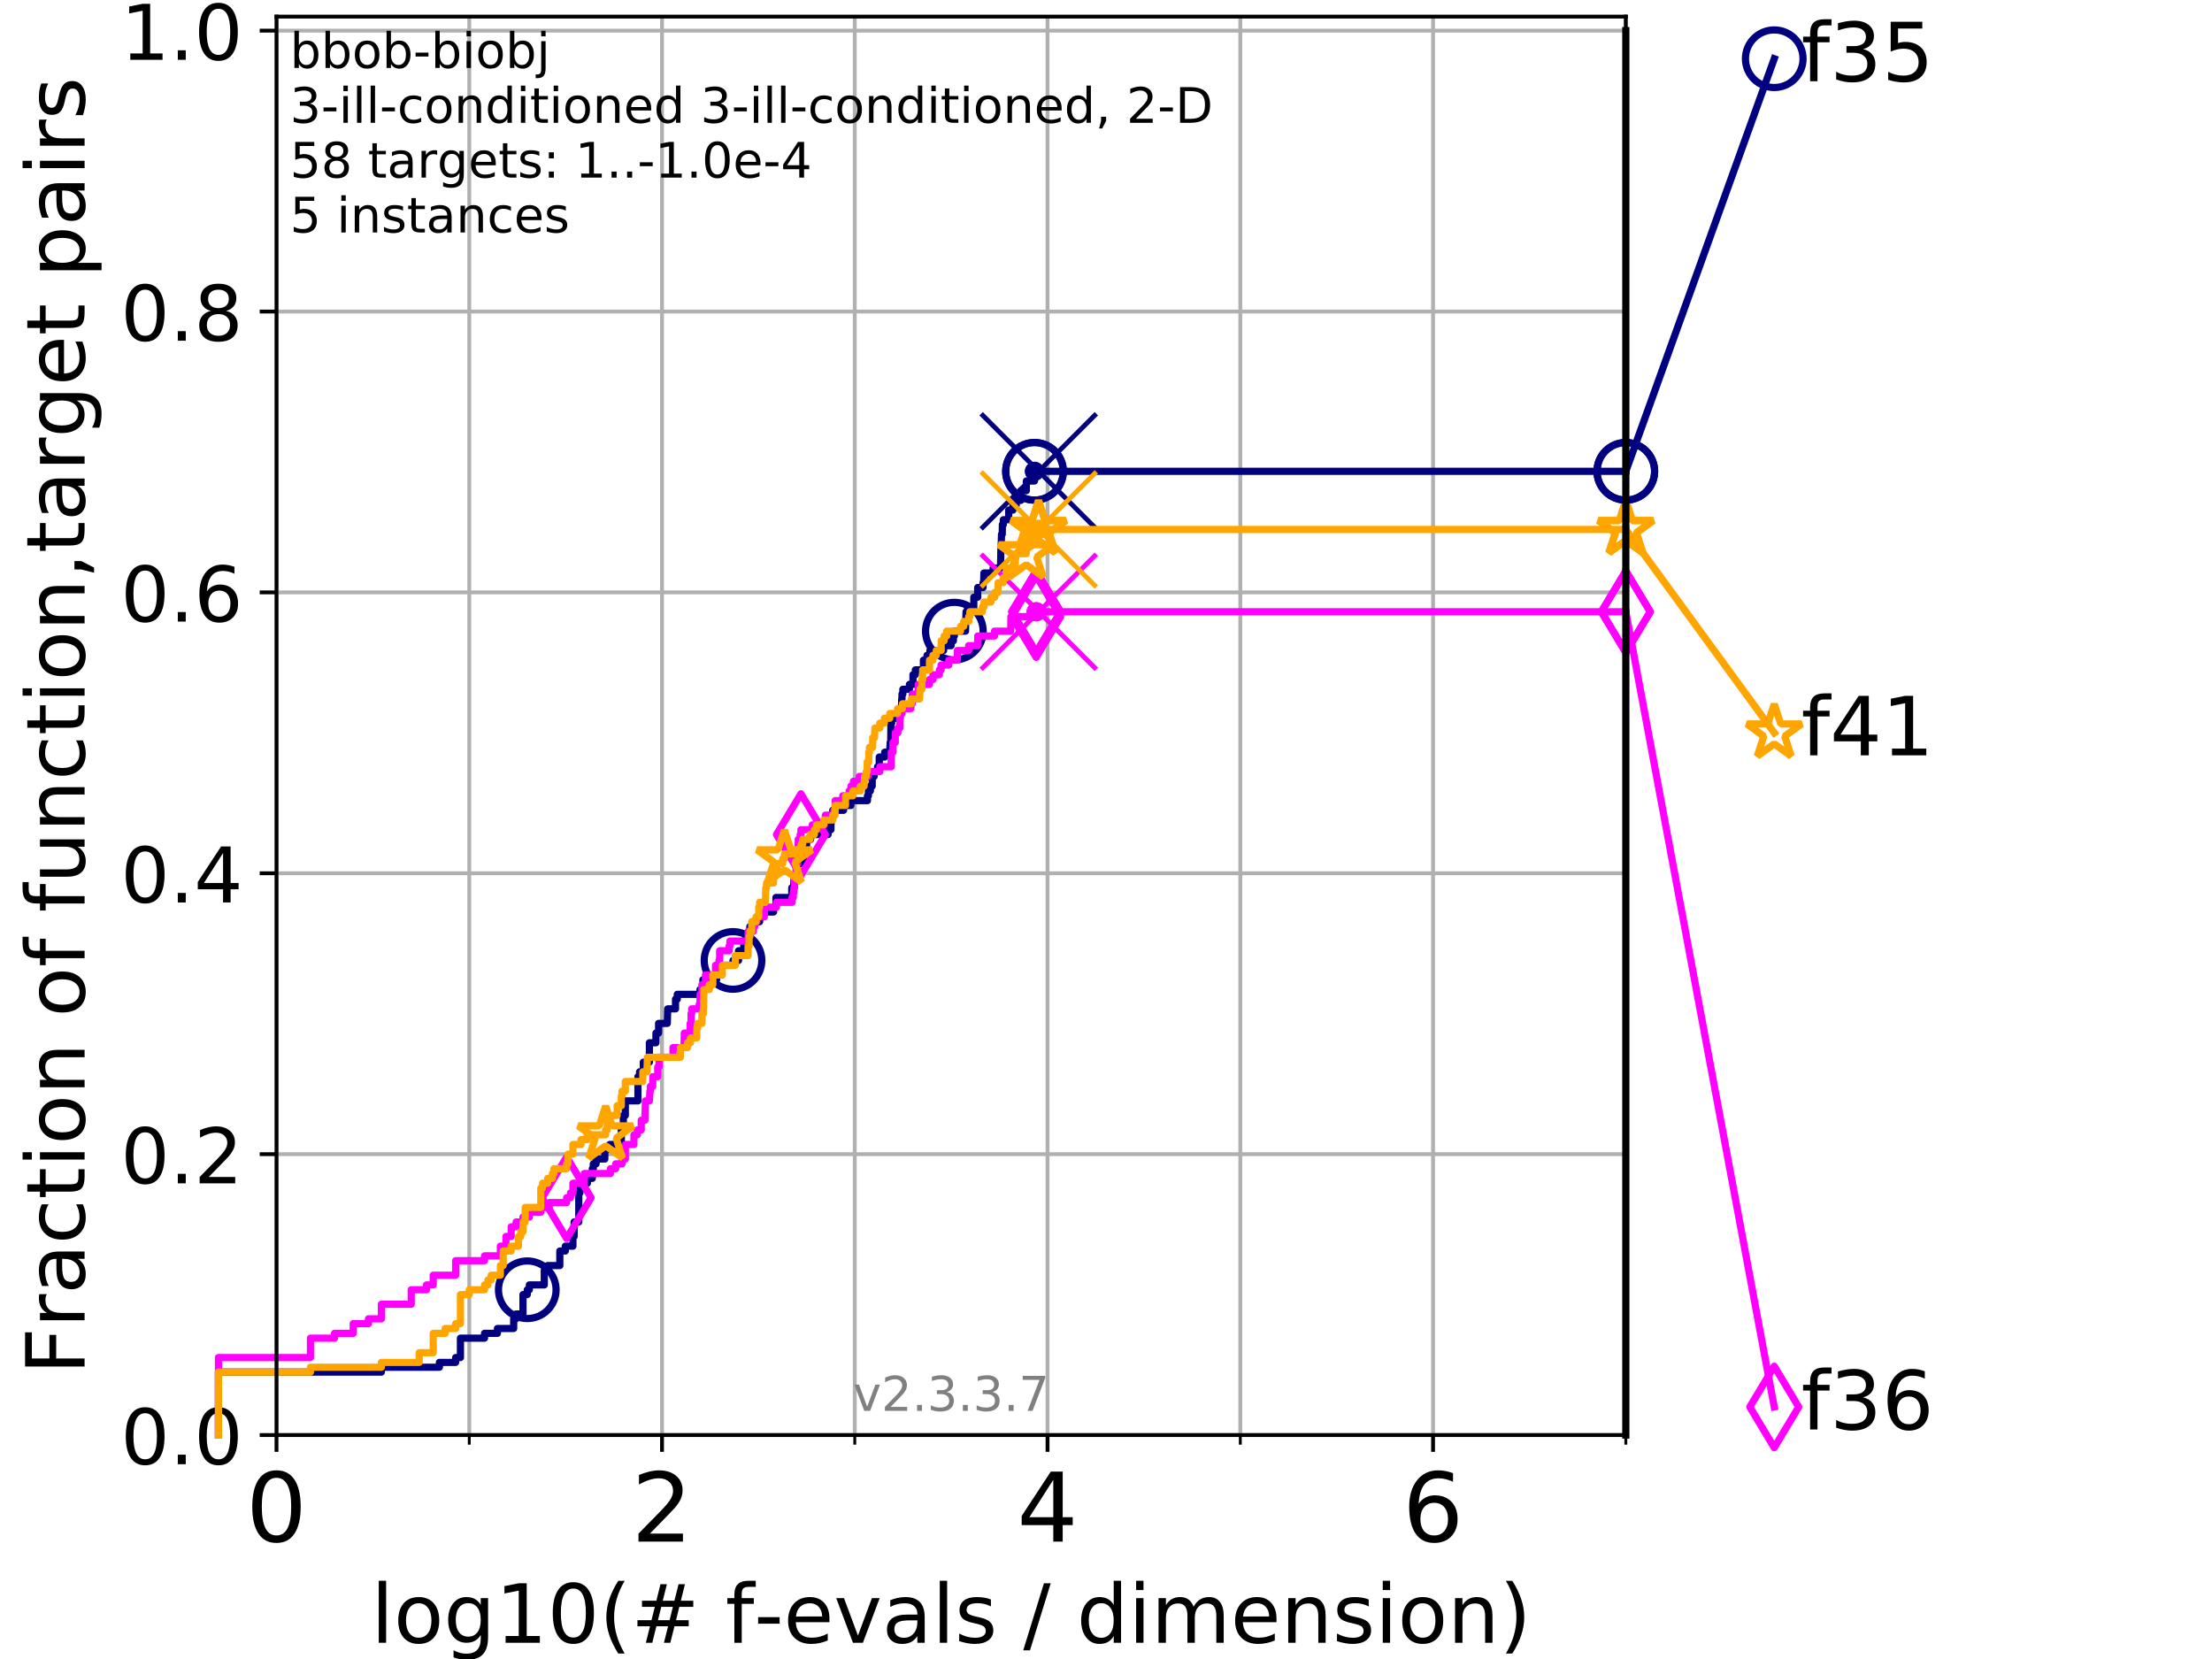 <?xml version="1.0" encoding="utf-8" standalone="no"?>
<!DOCTYPE svg PUBLIC "-//W3C//DTD SVG 1.1//EN"
  "http://www.w3.org/Graphics/SVG/1.1/DTD/svg11.dtd">
<!-- Created with matplotlib (https://matplotlib.org/) -->
<svg height="345.6pt" version="1.1" viewBox="0 0 460.8 345.6" width="460.8pt" xmlns="http://www.w3.org/2000/svg" xmlns:xlink="http://www.w3.org/1999/xlink">
 <defs>
  <style type="text/css">
*{stroke-linecap:butt;stroke-linejoin:round;}
  </style>
 </defs>
 <g id="figure_1">
  <g id="patch_1">
   <path d="M 0 345.6 
L 460.8 345.6 
L 460.8 0 
L 0 0 
z
" style="fill:#ffffff;"/>
  </g>
  <g id="axes_1">
   <g id="patch_2">
    <path d="M 57.6 298.944 
L 338.688 298.944 
L 338.688 3.456 
L 57.6 3.456 
z
" style="fill:#ffffff;"/>
   </g>
   <g id="matplotlib.axis_1">
    <g id="xtick_1">
     <g id="line2d_1">
      <path clip-path="url(#paeb73da45f)" d="M 57.6 298.944 
L 57.6 3.456 
" style="fill:none;stroke:#b0b0b0;stroke-linecap:square;stroke-width:0.8;"/>
     </g>
     <g id="line2d_2">
      <defs>
       <path d="M 0 0 
L 0 3.5 
" id="me81cda3586" style="stroke:#000000;stroke-width:0.8;"/>
      </defs>
      <g>
       <use style="stroke:#000000;stroke-width:0.8;" x="57.6" xlink:href="#me81cda3586" y="298.944"/>
      </g>
     </g>
     <g id="text_1">
      <!-- 0 -->
      <defs>
       <path d="M 31.781 66.406 
Q 24.172 66.406 20.328 58.906 
Q 16.5 51.422 16.5 36.375 
Q 16.5 21.391 20.328 13.891 
Q 24.172 6.391 31.781 6.391 
Q 39.453 6.391 43.281 13.891 
Q 47.125 21.391 47.125 36.375 
Q 47.125 51.422 43.281 58.906 
Q 39.453 66.406 31.781 66.406 
z
M 31.781 74.219 
Q 44.047 74.219 50.516 64.516 
Q 56.984 54.828 56.984 36.375 
Q 56.984 17.969 50.516 8.266 
Q 44.047 -1.422 31.781 -1.422 
Q 19.531 -1.422 13.062 8.266 
Q 6.594 17.969 6.594 36.375 
Q 6.594 54.828 13.062 64.516 
Q 19.531 74.219 31.781 74.219 
z
" id="DejaVuSans-48"/>
      </defs>
      <g transform="translate(51.237 321.141)scale(0.2 -0.2)">
       <use xlink:href="#DejaVuSans-48"/>
      </g>
     </g>
    </g>
    <g id="xtick_2">
     <g id="line2d_3">
      <path clip-path="url(#paeb73da45f)" d="M 137.911 298.944 
L 137.911 3.456 
" style="fill:none;stroke:#b0b0b0;stroke-linecap:square;stroke-width:0.8;"/>
     </g>
     <g id="line2d_4">
      <g>
       <use style="stroke:#000000;stroke-width:0.8;" x="137.911" xlink:href="#me81cda3586" y="298.944"/>
      </g>
     </g>
     <g id="text_2">
      <!-- 2 -->
      <defs>
       <path d="M 19.188 8.297 
L 53.609 8.297 
L 53.609 0 
L 7.328 0 
L 7.328 8.297 
Q 12.938 14.109 22.625 23.891 
Q 32.328 33.688 34.812 36.531 
Q 39.547 41.844 41.422 45.531 
Q 43.312 49.219 43.312 52.781 
Q 43.312 58.594 39.234 62.25 
Q 35.156 65.922 28.609 65.922 
Q 23.969 65.922 18.812 64.312 
Q 13.672 62.703 7.812 59.422 
L 7.812 69.391 
Q 13.766 71.781 18.938 73 
Q 24.125 74.219 28.422 74.219 
Q 39.75 74.219 46.484 68.547 
Q 53.219 62.891 53.219 53.422 
Q 53.219 48.922 51.531 44.891 
Q 49.859 40.875 45.406 35.406 
Q 44.188 33.984 37.641 27.219 
Q 31.109 20.453 19.188 8.297 
z
" id="DejaVuSans-50"/>
      </defs>
      <g transform="translate(131.548 321.141)scale(0.2 -0.2)">
       <use xlink:href="#DejaVuSans-50"/>
      </g>
     </g>
    </g>
    <g id="xtick_3">
     <g id="line2d_5">
      <path clip-path="url(#paeb73da45f)" d="M 218.222 298.944 
L 218.222 3.456 
" style="fill:none;stroke:#b0b0b0;stroke-linecap:square;stroke-width:0.8;"/>
     </g>
     <g id="line2d_6">
      <g>
       <use style="stroke:#000000;stroke-width:0.8;" x="218.222" xlink:href="#me81cda3586" y="298.944"/>
      </g>
     </g>
     <g id="text_3">
      <!-- 4 -->
      <defs>
       <path d="M 37.797 64.312 
L 12.891 25.391 
L 37.797 25.391 
z
M 35.203 72.906 
L 47.609 72.906 
L 47.609 25.391 
L 58.016 25.391 
L 58.016 17.188 
L 47.609 17.188 
L 47.609 0 
L 37.797 0 
L 37.797 17.188 
L 4.891 17.188 
L 4.891 26.703 
z
" id="DejaVuSans-52"/>
      </defs>
      <g transform="translate(211.859 321.141)scale(0.2 -0.2)">
       <use xlink:href="#DejaVuSans-52"/>
      </g>
     </g>
    </g>
    <g id="xtick_4">
     <g id="line2d_7">
      <path clip-path="url(#paeb73da45f)" d="M 298.533 298.944 
L 298.533 3.456 
" style="fill:none;stroke:#b0b0b0;stroke-linecap:square;stroke-width:0.8;"/>
     </g>
     <g id="line2d_8">
      <g>
       <use style="stroke:#000000;stroke-width:0.8;" x="298.533" xlink:href="#me81cda3586" y="298.944"/>
      </g>
     </g>
     <g id="text_4">
      <!-- 6 -->
      <defs>
       <path d="M 33.016 40.375 
Q 26.375 40.375 22.484 35.828 
Q 18.609 31.297 18.609 23.391 
Q 18.609 15.531 22.484 10.953 
Q 26.375 6.391 33.016 6.391 
Q 39.656 6.391 43.531 10.953 
Q 47.406 15.531 47.406 23.391 
Q 47.406 31.297 43.531 35.828 
Q 39.656 40.375 33.016 40.375 
z
M 52.594 71.297 
L 52.594 62.312 
Q 48.875 64.062 45.094 64.984 
Q 41.312 65.922 37.594 65.922 
Q 27.828 65.922 22.672 59.328 
Q 17.531 52.734 16.797 39.406 
Q 19.672 43.656 24.016 45.922 
Q 28.375 48.188 33.594 48.188 
Q 44.578 48.188 50.953 41.516 
Q 57.328 34.859 57.328 23.391 
Q 57.328 12.156 50.688 5.359 
Q 44.047 -1.422 33.016 -1.422 
Q 20.359 -1.422 13.672 8.266 
Q 6.984 17.969 6.984 36.375 
Q 6.984 53.656 15.188 63.938 
Q 23.391 74.219 37.203 74.219 
Q 40.922 74.219 44.703 73.484 
Q 48.484 72.75 52.594 71.297 
z
" id="DejaVuSans-54"/>
      </defs>
      <g transform="translate(292.17 321.141)scale(0.2 -0.2)">
       <use xlink:href="#DejaVuSans-54"/>
      </g>
     </g>
    </g>
    <g id="xtick_5">
     <g id="line2d_9">
      <path clip-path="url(#paeb73da45f)" d="M 97.755 298.944 
L 97.755 3.456 
" style="fill:none;stroke:#b0b0b0;stroke-linecap:square;stroke-width:0.8;"/>
     </g>
     <g id="line2d_10">
      <defs>
       <path d="M 0 0 
L 0 2 
" id="ma5a333269d" style="stroke:#000000;stroke-width:0.6;"/>
      </defs>
      <g>
       <use style="stroke:#000000;stroke-width:0.6;" x="97.755" xlink:href="#ma5a333269d" y="298.944"/>
      </g>
     </g>
    </g>
    <g id="xtick_6">
     <g id="line2d_11">
      <path clip-path="url(#paeb73da45f)" d="M 178.066 298.944 
L 178.066 3.456 
" style="fill:none;stroke:#b0b0b0;stroke-linecap:square;stroke-width:0.8;"/>
     </g>
     <g id="line2d_12">
      <g>
       <use style="stroke:#000000;stroke-width:0.6;" x="178.066" xlink:href="#ma5a333269d" y="298.944"/>
      </g>
     </g>
    </g>
    <g id="xtick_7">
     <g id="line2d_13">
      <path clip-path="url(#paeb73da45f)" d="M 258.377 298.944 
L 258.377 3.456 
" style="fill:none;stroke:#b0b0b0;stroke-linecap:square;stroke-width:0.8;"/>
     </g>
     <g id="line2d_14">
      <g>
       <use style="stroke:#000000;stroke-width:0.6;" x="258.377" xlink:href="#ma5a333269d" y="298.944"/>
      </g>
     </g>
    </g>
    <g id="xtick_8">
     <g id="line2d_15">
      <path clip-path="url(#paeb73da45f)" d="M 338.688 298.944 
L 338.688 3.456 
" style="fill:none;stroke:#b0b0b0;stroke-linecap:square;stroke-width:0.8;"/>
     </g>
     <g id="line2d_16">
      <g>
       <use style="stroke:#000000;stroke-width:0.6;" x="338.688" xlink:href="#ma5a333269d" y="298.944"/>
      </g>
     </g>
    </g>
    <g id="text_5">
     <!-- log10(# f-evals / dimension) -->
     <defs>
      <path d="M 9.422 75.984 
L 18.406 75.984 
L 18.406 0 
L 9.422 0 
z
" id="DejaVuSans-108"/>
      <path d="M 30.609 48.391 
Q 23.391 48.391 19.188 42.75 
Q 14.984 37.109 14.984 27.297 
Q 14.984 17.484 19.156 11.844 
Q 23.344 6.203 30.609 6.203 
Q 37.797 6.203 41.984 11.859 
Q 46.188 17.531 46.188 27.297 
Q 46.188 37.016 41.984 42.703 
Q 37.797 48.391 30.609 48.391 
z
M 30.609 56 
Q 42.328 56 49.016 48.375 
Q 55.719 40.766 55.719 27.297 
Q 55.719 13.875 49.016 6.219 
Q 42.328 -1.422 30.609 -1.422 
Q 18.844 -1.422 12.172 6.219 
Q 5.516 13.875 5.516 27.297 
Q 5.516 40.766 12.172 48.375 
Q 18.844 56 30.609 56 
z
" id="DejaVuSans-111"/>
      <path d="M 45.406 27.984 
Q 45.406 37.75 41.375 43.109 
Q 37.359 48.484 30.078 48.484 
Q 22.859 48.484 18.828 43.109 
Q 14.797 37.75 14.797 27.984 
Q 14.797 18.266 18.828 12.891 
Q 22.859 7.516 30.078 7.516 
Q 37.359 7.516 41.375 12.891 
Q 45.406 18.266 45.406 27.984 
z
M 54.391 6.781 
Q 54.391 -7.172 48.188 -13.984 
Q 42 -20.797 29.203 -20.797 
Q 24.469 -20.797 20.266 -20.094 
Q 16.062 -19.391 12.109 -17.922 
L 12.109 -9.188 
Q 16.062 -11.328 19.922 -12.344 
Q 23.781 -13.375 27.781 -13.375 
Q 36.625 -13.375 41.016 -8.766 
Q 45.406 -4.156 45.406 5.172 
L 45.406 9.625 
Q 42.625 4.781 38.281 2.391 
Q 33.938 0 27.875 0 
Q 17.828 0 11.672 7.656 
Q 5.516 15.328 5.516 27.984 
Q 5.516 40.672 11.672 48.328 
Q 17.828 56 27.875 56 
Q 33.938 56 38.281 53.609 
Q 42.625 51.219 45.406 46.391 
L 45.406 54.688 
L 54.391 54.688 
z
" id="DejaVuSans-103"/>
      <path d="M 12.406 8.297 
L 28.516 8.297 
L 28.516 63.922 
L 10.984 60.406 
L 10.984 69.391 
L 28.422 72.906 
L 38.281 72.906 
L 38.281 8.297 
L 54.391 8.297 
L 54.391 0 
L 12.406 0 
z
" id="DejaVuSans-49"/>
      <path d="M 31 75.875 
Q 24.469 64.656 21.281 53.656 
Q 18.109 42.672 18.109 31.391 
Q 18.109 20.125 21.312 9.062 
Q 24.516 -2 31 -13.188 
L 23.188 -13.188 
Q 15.875 -1.703 12.234 9.375 
Q 8.594 20.453 8.594 31.391 
Q 8.594 42.281 12.203 53.312 
Q 15.828 64.359 23.188 75.875 
z
" id="DejaVuSans-40"/>
      <path d="M 51.125 44 
L 36.922 44 
L 32.812 27.688 
L 47.125 27.688 
z
M 43.797 71.781 
L 38.719 51.516 
L 52.984 51.516 
L 58.109 71.781 
L 65.922 71.781 
L 60.891 51.516 
L 76.125 51.516 
L 76.125 44 
L 58.984 44 
L 54.984 27.688 
L 70.516 27.688 
L 70.516 20.219 
L 53.078 20.219 
L 48 0 
L 40.188 0 
L 45.219 20.219 
L 30.906 20.219 
L 25.875 0 
L 18.016 0 
L 23.094 20.219 
L 7.719 20.219 
L 7.719 27.688 
L 24.906 27.688 
L 29 44 
L 13.281 44 
L 13.281 51.516 
L 30.906 51.516 
L 35.891 71.781 
z
" id="DejaVuSans-35"/>
      <path id="DejaVuSans-32"/>
      <path d="M 37.109 75.984 
L 37.109 68.5 
L 28.516 68.5 
Q 23.688 68.5 21.797 66.547 
Q 19.922 64.594 19.922 59.516 
L 19.922 54.688 
L 34.719 54.688 
L 34.719 47.703 
L 19.922 47.703 
L 19.922 0 
L 10.891 0 
L 10.891 47.703 
L 2.297 47.703 
L 2.297 54.688 
L 10.891 54.688 
L 10.891 58.5 
Q 10.891 67.625 15.141 71.797 
Q 19.391 75.984 28.609 75.984 
z
" id="DejaVuSans-102"/>
      <path d="M 4.891 31.391 
L 31.203 31.391 
L 31.203 23.391 
L 4.891 23.391 
z
" id="DejaVuSans-45"/>
      <path d="M 56.203 29.594 
L 56.203 25.203 
L 14.891 25.203 
Q 15.484 15.922 20.484 11.062 
Q 25.484 6.203 34.422 6.203 
Q 39.594 6.203 44.453 7.469 
Q 49.312 8.734 54.109 11.281 
L 54.109 2.781 
Q 49.266 0.734 44.188 -0.344 
Q 39.109 -1.422 33.891 -1.422 
Q 20.797 -1.422 13.156 6.188 
Q 5.516 13.812 5.516 26.812 
Q 5.516 40.234 12.766 48.109 
Q 20.016 56 32.328 56 
Q 43.359 56 49.781 48.891 
Q 56.203 41.797 56.203 29.594 
z
M 47.219 32.234 
Q 47.125 39.594 43.094 43.984 
Q 39.062 48.391 32.422 48.391 
Q 24.906 48.391 20.391 44.141 
Q 15.875 39.891 15.188 32.172 
z
" id="DejaVuSans-101"/>
      <path d="M 2.984 54.688 
L 12.5 54.688 
L 29.594 8.797 
L 46.688 54.688 
L 56.203 54.688 
L 35.688 0 
L 23.484 0 
z
" id="DejaVuSans-118"/>
      <path d="M 34.281 27.484 
Q 23.391 27.484 19.188 25 
Q 14.984 22.516 14.984 16.5 
Q 14.984 11.719 18.141 8.906 
Q 21.297 6.109 26.703 6.109 
Q 34.188 6.109 38.703 11.406 
Q 43.219 16.703 43.219 25.484 
L 43.219 27.484 
z
M 52.203 31.203 
L 52.203 0 
L 43.219 0 
L 43.219 8.297 
Q 40.141 3.328 35.547 0.953 
Q 30.953 -1.422 24.312 -1.422 
Q 15.922 -1.422 10.953 3.297 
Q 6 8.016 6 15.922 
Q 6 25.141 12.172 29.828 
Q 18.359 34.516 30.609 34.516 
L 43.219 34.516 
L 43.219 35.406 
Q 43.219 41.609 39.141 45 
Q 35.062 48.391 27.688 48.391 
Q 23 48.391 18.547 47.266 
Q 14.109 46.141 10.016 43.891 
L 10.016 52.203 
Q 14.938 54.109 19.578 55.047 
Q 24.219 56 28.609 56 
Q 40.484 56 46.344 49.844 
Q 52.203 43.703 52.203 31.203 
z
" id="DejaVuSans-97"/>
      <path d="M 44.281 53.078 
L 44.281 44.578 
Q 40.484 46.531 36.375 47.5 
Q 32.281 48.484 27.875 48.484 
Q 21.188 48.484 17.844 46.438 
Q 14.5 44.391 14.5 40.281 
Q 14.5 37.156 16.891 35.375 
Q 19.281 33.594 26.516 31.984 
L 29.594 31.297 
Q 39.156 29.25 43.188 25.516 
Q 47.219 21.781 47.219 15.094 
Q 47.219 7.469 41.188 3.016 
Q 35.156 -1.422 24.609 -1.422 
Q 20.219 -1.422 15.453 -0.562 
Q 10.688 0.297 5.422 2 
L 5.422 11.281 
Q 10.406 8.688 15.234 7.391 
Q 20.062 6.109 24.812 6.109 
Q 31.156 6.109 34.562 8.281 
Q 37.984 10.453 37.984 14.406 
Q 37.984 18.062 35.516 20.016 
Q 33.062 21.969 24.703 23.781 
L 21.578 24.516 
Q 13.234 26.266 9.516 29.906 
Q 5.812 33.547 5.812 39.891 
Q 5.812 47.609 11.281 51.797 
Q 16.75 56 26.812 56 
Q 31.781 56 36.172 55.266 
Q 40.578 54.547 44.281 53.078 
z
" id="DejaVuSans-115"/>
      <path d="M 25.391 72.906 
L 33.688 72.906 
L 8.297 -9.281 
L 0 -9.281 
z
" id="DejaVuSans-47"/>
      <path d="M 45.406 46.391 
L 45.406 75.984 
L 54.391 75.984 
L 54.391 0 
L 45.406 0 
L 45.406 8.203 
Q 42.578 3.328 38.25 0.953 
Q 33.938 -1.422 27.875 -1.422 
Q 17.969 -1.422 11.734 6.484 
Q 5.516 14.406 5.516 27.297 
Q 5.516 40.188 11.734 48.094 
Q 17.969 56 27.875 56 
Q 33.938 56 38.25 53.625 
Q 42.578 51.266 45.406 46.391 
z
M 14.797 27.297 
Q 14.797 17.391 18.875 11.75 
Q 22.953 6.109 30.078 6.109 
Q 37.203 6.109 41.297 11.75 
Q 45.406 17.391 45.406 27.297 
Q 45.406 37.203 41.297 42.844 
Q 37.203 48.484 30.078 48.484 
Q 22.953 48.484 18.875 42.844 
Q 14.797 37.203 14.797 27.297 
z
" id="DejaVuSans-100"/>
      <path d="M 9.422 54.688 
L 18.406 54.688 
L 18.406 0 
L 9.422 0 
z
M 9.422 75.984 
L 18.406 75.984 
L 18.406 64.594 
L 9.422 64.594 
z
" id="DejaVuSans-105"/>
      <path d="M 52 44.188 
Q 55.375 50.25 60.062 53.125 
Q 64.75 56 71.094 56 
Q 79.641 56 84.281 50.016 
Q 88.922 44.047 88.922 33.016 
L 88.922 0 
L 79.891 0 
L 79.891 32.719 
Q 79.891 40.578 77.094 44.375 
Q 74.312 48.188 68.609 48.188 
Q 61.625 48.188 57.562 43.547 
Q 53.516 38.922 53.516 30.906 
L 53.516 0 
L 44.484 0 
L 44.484 32.719 
Q 44.484 40.625 41.703 44.406 
Q 38.922 48.188 33.109 48.188 
Q 26.219 48.188 22.156 43.531 
Q 18.109 38.875 18.109 30.906 
L 18.109 0 
L 9.078 0 
L 9.078 54.688 
L 18.109 54.688 
L 18.109 46.188 
Q 21.188 51.219 25.484 53.609 
Q 29.781 56 35.688 56 
Q 41.656 56 45.828 52.969 
Q 50 49.953 52 44.188 
z
" id="DejaVuSans-109"/>
      <path d="M 54.891 33.016 
L 54.891 0 
L 45.906 0 
L 45.906 32.719 
Q 45.906 40.484 42.875 44.328 
Q 39.844 48.188 33.797 48.188 
Q 26.516 48.188 22.312 43.547 
Q 18.109 38.922 18.109 30.906 
L 18.109 0 
L 9.078 0 
L 9.078 54.688 
L 18.109 54.688 
L 18.109 46.188 
Q 21.344 51.125 25.703 53.562 
Q 30.078 56 35.797 56 
Q 45.219 56 50.047 50.172 
Q 54.891 44.344 54.891 33.016 
z
" id="DejaVuSans-110"/>
      <path d="M 8.016 75.875 
L 15.828 75.875 
Q 23.141 64.359 26.781 53.312 
Q 30.422 42.281 30.422 31.391 
Q 30.422 20.453 26.781 9.375 
Q 23.141 -1.703 15.828 -13.188 
L 8.016 -13.188 
Q 14.5 -2 17.703 9.062 
Q 20.906 20.125 20.906 31.391 
Q 20.906 42.672 17.703 53.656 
Q 14.5 64.656 8.016 75.875 
z
" id="DejaVuSans-41"/>
     </defs>
     <g transform="translate(77.303 342.218)scale(0.17 -0.17)">
      <use xlink:href="#DejaVuSans-108"/>
      <use x="27.783" xlink:href="#DejaVuSans-111"/>
      <use x="88.965" xlink:href="#DejaVuSans-103"/>
      <use x="152.441" xlink:href="#DejaVuSans-49"/>
      <use x="216.064" xlink:href="#DejaVuSans-48"/>
      <use x="279.688" xlink:href="#DejaVuSans-40"/>
      <use x="318.701" xlink:href="#DejaVuSans-35"/>
      <use x="402.49" xlink:href="#DejaVuSans-32"/>
      <use x="434.277" xlink:href="#DejaVuSans-102"/>
      <use x="469.404" xlink:href="#DejaVuSans-45"/>
      <use x="505.488" xlink:href="#DejaVuSans-101"/>
      <use x="567.012" xlink:href="#DejaVuSans-118"/>
      <use x="626.191" xlink:href="#DejaVuSans-97"/>
      <use x="687.471" xlink:href="#DejaVuSans-108"/>
      <use x="715.254" xlink:href="#DejaVuSans-115"/>
      <use x="767.354" xlink:href="#DejaVuSans-32"/>
      <use x="799.141" xlink:href="#DejaVuSans-47"/>
      <use x="832.832" xlink:href="#DejaVuSans-32"/>
      <use x="864.619" xlink:href="#DejaVuSans-100"/>
      <use x="928.096" xlink:href="#DejaVuSans-105"/>
      <use x="955.879" xlink:href="#DejaVuSans-109"/>
      <use x="1053.291" xlink:href="#DejaVuSans-101"/>
      <use x="1114.814" xlink:href="#DejaVuSans-110"/>
      <use x="1178.193" xlink:href="#DejaVuSans-115"/>
      <use x="1230.293" xlink:href="#DejaVuSans-105"/>
      <use x="1258.076" xlink:href="#DejaVuSans-111"/>
      <use x="1319.258" xlink:href="#DejaVuSans-110"/>
      <use x="1382.637" xlink:href="#DejaVuSans-41"/>
     </g>
    </g>
   </g>
   <g id="matplotlib.axis_2">
    <g id="ytick_1">
     <g id="line2d_17">
      <path clip-path="url(#paeb73da45f)" d="M 57.6 298.944 
L 338.688 298.944 
" style="fill:none;stroke:#b0b0b0;stroke-linecap:square;stroke-width:0.8;"/>
     </g>
     <g id="line2d_18">
      <defs>
       <path d="M 0 0 
L -3.5 0 
" id="m8b40445d32" style="stroke:#000000;stroke-width:0.8;"/>
      </defs>
      <g>
       <use style="stroke:#000000;stroke-width:0.8;" x="57.6" xlink:href="#m8b40445d32" y="298.944"/>
      </g>
     </g>
     <g id="text_6">
      <!-- 0.0 -->
      <defs>
       <path d="M 10.688 12.406 
L 21 12.406 
L 21 0 
L 10.688 0 
z
" id="DejaVuSans-46"/>
      </defs>
      <g transform="translate(25.155 305.023)scale(0.16 -0.16)">
       <use xlink:href="#DejaVuSans-48"/>
       <use x="63.623" xlink:href="#DejaVuSans-46"/>
       <use x="95.41" xlink:href="#DejaVuSans-48"/>
      </g>
     </g>
    </g>
    <g id="ytick_2">
     <g id="line2d_19">
      <path clip-path="url(#paeb73da45f)" d="M 57.6 240.432 
L 338.688 240.432 
" style="fill:none;stroke:#b0b0b0;stroke-linecap:square;stroke-width:0.8;"/>
     </g>
     <g id="line2d_20">
      <g>
       <use style="stroke:#000000;stroke-width:0.8;" x="57.6" xlink:href="#m8b40445d32" y="240.432"/>
      </g>
     </g>
     <g id="text_7">
      <!-- 0.2 -->
      <g transform="translate(25.155 246.51)scale(0.16 -0.16)">
       <use xlink:href="#DejaVuSans-48"/>
       <use x="63.623" xlink:href="#DejaVuSans-46"/>
       <use x="95.41" xlink:href="#DejaVuSans-50"/>
      </g>
     </g>
    </g>
    <g id="ytick_3">
     <g id="line2d_21">
      <path clip-path="url(#paeb73da45f)" d="M 57.6 181.919 
L 338.688 181.919 
" style="fill:none;stroke:#b0b0b0;stroke-linecap:square;stroke-width:0.8;"/>
     </g>
     <g id="line2d_22">
      <g>
       <use style="stroke:#000000;stroke-width:0.8;" x="57.6" xlink:href="#m8b40445d32" y="181.919"/>
      </g>
     </g>
     <g id="text_8">
      <!-- 0.4 -->
      <g transform="translate(25.155 187.998)scale(0.16 -0.16)">
       <use xlink:href="#DejaVuSans-48"/>
       <use x="63.623" xlink:href="#DejaVuSans-46"/>
       <use x="95.41" xlink:href="#DejaVuSans-52"/>
      </g>
     </g>
    </g>
    <g id="ytick_4">
     <g id="line2d_23">
      <path clip-path="url(#paeb73da45f)" d="M 57.6 123.407 
L 338.688 123.407 
" style="fill:none;stroke:#b0b0b0;stroke-linecap:square;stroke-width:0.8;"/>
     </g>
     <g id="line2d_24">
      <g>
       <use style="stroke:#000000;stroke-width:0.8;" x="57.6" xlink:href="#m8b40445d32" y="123.407"/>
      </g>
     </g>
     <g id="text_9">
      <!-- 0.6 -->
      <g transform="translate(25.155 129.485)scale(0.16 -0.16)">
       <use xlink:href="#DejaVuSans-48"/>
       <use x="63.623" xlink:href="#DejaVuSans-46"/>
       <use x="95.41" xlink:href="#DejaVuSans-54"/>
      </g>
     </g>
    </g>
    <g id="ytick_5">
     <g id="line2d_25">
      <path clip-path="url(#paeb73da45f)" d="M 57.6 64.894 
L 338.688 64.894 
" style="fill:none;stroke:#b0b0b0;stroke-linecap:square;stroke-width:0.8;"/>
     </g>
     <g id="line2d_26">
      <g>
       <use style="stroke:#000000;stroke-width:0.8;" x="57.6" xlink:href="#m8b40445d32" y="64.894"/>
      </g>
     </g>
     <g id="text_10">
      <!-- 0.8 -->
      <defs>
       <path d="M 31.781 34.625 
Q 24.75 34.625 20.719 30.859 
Q 16.703 27.094 16.703 20.516 
Q 16.703 13.922 20.719 10.156 
Q 24.75 6.391 31.781 6.391 
Q 38.812 6.391 42.859 10.172 
Q 46.922 13.969 46.922 20.516 
Q 46.922 27.094 42.891 30.859 
Q 38.875 34.625 31.781 34.625 
z
M 21.922 38.812 
Q 15.578 40.375 12.031 44.719 
Q 8.5 49.078 8.5 55.328 
Q 8.5 64.062 14.719 69.141 
Q 20.953 74.219 31.781 74.219 
Q 42.672 74.219 48.875 69.141 
Q 55.078 64.062 55.078 55.328 
Q 55.078 49.078 51.531 44.719 
Q 48 40.375 41.703 38.812 
Q 48.828 37.156 52.797 32.312 
Q 56.781 27.484 56.781 20.516 
Q 56.781 9.906 50.312 4.234 
Q 43.844 -1.422 31.781 -1.422 
Q 19.734 -1.422 13.25 4.234 
Q 6.781 9.906 6.781 20.516 
Q 6.781 27.484 10.781 32.312 
Q 14.797 37.156 21.922 38.812 
z
M 18.312 54.391 
Q 18.312 48.734 21.844 45.562 
Q 25.391 42.391 31.781 42.391 
Q 38.141 42.391 41.719 45.562 
Q 45.312 48.734 45.312 54.391 
Q 45.312 60.062 41.719 63.234 
Q 38.141 66.406 31.781 66.406 
Q 25.391 66.406 21.844 63.234 
Q 18.312 60.062 18.312 54.391 
z
" id="DejaVuSans-56"/>
      </defs>
      <g transform="translate(25.155 70.973)scale(0.16 -0.16)">
       <use xlink:href="#DejaVuSans-48"/>
       <use x="63.623" xlink:href="#DejaVuSans-46"/>
       <use x="95.41" xlink:href="#DejaVuSans-56"/>
      </g>
     </g>
    </g>
    <g id="ytick_6">
     <g id="line2d_27">
      <path clip-path="url(#paeb73da45f)" d="M 57.6 6.382 
L 338.688 6.382 
" style="fill:none;stroke:#b0b0b0;stroke-linecap:square;stroke-width:0.8;"/>
     </g>
     <g id="line2d_28">
      <g>
       <use style="stroke:#000000;stroke-width:0.8;" x="57.6" xlink:href="#m8b40445d32" y="6.382"/>
      </g>
     </g>
     <g id="text_11">
      <!-- 1.0 -->
      <g transform="translate(25.155 12.46)scale(0.16 -0.16)">
       <use xlink:href="#DejaVuSans-49"/>
       <use x="63.623" xlink:href="#DejaVuSans-46"/>
       <use x="95.41" xlink:href="#DejaVuSans-48"/>
      </g>
     </g>
    </g>
    <g id="text_12">
     <!-- Fraction of function,target pairs -->
     <defs>
      <path d="M 9.812 72.906 
L 51.703 72.906 
L 51.703 64.594 
L 19.672 64.594 
L 19.672 43.109 
L 48.578 43.109 
L 48.578 34.812 
L 19.672 34.812 
L 19.672 0 
L 9.812 0 
z
" id="DejaVuSans-70"/>
      <path d="M 41.109 46.297 
Q 39.594 47.172 37.812 47.578 
Q 36.031 48 33.891 48 
Q 26.266 48 22.188 43.047 
Q 18.109 38.094 18.109 28.812 
L 18.109 0 
L 9.078 0 
L 9.078 54.688 
L 18.109 54.688 
L 18.109 46.188 
Q 20.953 51.172 25.484 53.578 
Q 30.031 56 36.531 56 
Q 37.453 56 38.578 55.875 
Q 39.703 55.766 41.062 55.516 
z
" id="DejaVuSans-114"/>
      <path d="M 48.781 52.594 
L 48.781 44.188 
Q 44.969 46.297 41.141 47.344 
Q 37.312 48.391 33.406 48.391 
Q 24.656 48.391 19.812 42.844 
Q 14.984 37.312 14.984 27.297 
Q 14.984 17.281 19.812 11.734 
Q 24.656 6.203 33.406 6.203 
Q 37.312 6.203 41.141 7.25 
Q 44.969 8.297 48.781 10.406 
L 48.781 2.094 
Q 45.016 0.344 40.984 -0.531 
Q 36.969 -1.422 32.422 -1.422 
Q 20.062 -1.422 12.781 6.344 
Q 5.516 14.109 5.516 27.297 
Q 5.516 40.672 12.859 48.328 
Q 20.219 56 33.016 56 
Q 37.156 56 41.109 55.141 
Q 45.062 54.297 48.781 52.594 
z
" id="DejaVuSans-99"/>
      <path d="M 18.312 70.219 
L 18.312 54.688 
L 36.812 54.688 
L 36.812 47.703 
L 18.312 47.703 
L 18.312 18.016 
Q 18.312 11.328 20.141 9.422 
Q 21.969 7.516 27.594 7.516 
L 36.812 7.516 
L 36.812 0 
L 27.594 0 
Q 17.188 0 13.234 3.875 
Q 9.281 7.766 9.281 18.016 
L 9.281 47.703 
L 2.688 47.703 
L 2.688 54.688 
L 9.281 54.688 
L 9.281 70.219 
z
" id="DejaVuSans-116"/>
      <path d="M 8.5 21.578 
L 8.5 54.688 
L 17.484 54.688 
L 17.484 21.922 
Q 17.484 14.156 20.5 10.266 
Q 23.531 6.391 29.594 6.391 
Q 36.859 6.391 41.078 11.031 
Q 45.312 15.672 45.312 23.688 
L 45.312 54.688 
L 54.297 54.688 
L 54.297 0 
L 45.312 0 
L 45.312 8.406 
Q 42.047 3.422 37.719 1 
Q 33.406 -1.422 27.688 -1.422 
Q 18.266 -1.422 13.375 4.438 
Q 8.5 10.297 8.5 21.578 
z
M 31.109 56 
z
" id="DejaVuSans-117"/>
      <path d="M 11.719 12.406 
L 22.016 12.406 
L 22.016 4 
L 14.016 -11.625 
L 7.719 -11.625 
L 11.719 4 
z
" id="DejaVuSans-44"/>
      <path d="M 18.109 8.203 
L 18.109 -20.797 
L 9.078 -20.797 
L 9.078 54.688 
L 18.109 54.688 
L 18.109 46.391 
Q 20.953 51.266 25.266 53.625 
Q 29.594 56 35.594 56 
Q 45.562 56 51.781 48.094 
Q 58.016 40.188 58.016 27.297 
Q 58.016 14.406 51.781 6.484 
Q 45.562 -1.422 35.594 -1.422 
Q 29.594 -1.422 25.266 0.953 
Q 20.953 3.328 18.109 8.203 
z
M 48.688 27.297 
Q 48.688 37.203 44.609 42.844 
Q 40.531 48.484 33.406 48.484 
Q 26.266 48.484 22.188 42.844 
Q 18.109 37.203 18.109 27.297 
Q 18.109 17.391 22.188 11.75 
Q 26.266 6.109 33.406 6.109 
Q 40.531 6.109 44.609 11.75 
Q 48.688 17.391 48.688 27.297 
z
" id="DejaVuSans-112"/>
     </defs>
     <g transform="translate(17.62 286.339)rotate(-90)scale(0.17 -0.17)">
      <use xlink:href="#DejaVuSans-70"/>
      <use x="57.41" xlink:href="#DejaVuSans-114"/>
      <use x="98.523" xlink:href="#DejaVuSans-97"/>
      <use x="159.803" xlink:href="#DejaVuSans-99"/>
      <use x="214.783" xlink:href="#DejaVuSans-116"/>
      <use x="253.992" xlink:href="#DejaVuSans-105"/>
      <use x="281.775" xlink:href="#DejaVuSans-111"/>
      <use x="342.957" xlink:href="#DejaVuSans-110"/>
      <use x="406.336" xlink:href="#DejaVuSans-32"/>
      <use x="438.123" xlink:href="#DejaVuSans-111"/>
      <use x="499.305" xlink:href="#DejaVuSans-102"/>
      <use x="534.51" xlink:href="#DejaVuSans-32"/>
      <use x="566.297" xlink:href="#DejaVuSans-102"/>
      <use x="601.502" xlink:href="#DejaVuSans-117"/>
      <use x="664.881" xlink:href="#DejaVuSans-110"/>
      <use x="728.26" xlink:href="#DejaVuSans-99"/>
      <use x="783.24" xlink:href="#DejaVuSans-116"/>
      <use x="822.449" xlink:href="#DejaVuSans-105"/>
      <use x="850.232" xlink:href="#DejaVuSans-111"/>
      <use x="911.414" xlink:href="#DejaVuSans-110"/>
      <use x="974.793" xlink:href="#DejaVuSans-44"/>
      <use x="1006.58" xlink:href="#DejaVuSans-116"/>
      <use x="1045.789" xlink:href="#DejaVuSans-97"/>
      <use x="1107.068" xlink:href="#DejaVuSans-114"/>
      <use x="1148.166" xlink:href="#DejaVuSans-103"/>
      <use x="1211.643" xlink:href="#DejaVuSans-101"/>
      <use x="1273.166" xlink:href="#DejaVuSans-116"/>
      <use x="1312.375" xlink:href="#DejaVuSans-32"/>
      <use x="1344.162" xlink:href="#DejaVuSans-112"/>
      <use x="1407.639" xlink:href="#DejaVuSans-97"/>
      <use x="1468.918" xlink:href="#DejaVuSans-105"/>
      <use x="1496.701" xlink:href="#DejaVuSans-114"/>
      <use x="1537.814" xlink:href="#DejaVuSans-115"/>
     </g>
    </g>
   </g>
   <g id="line2d_29">
    <defs>
     <path d="M 0 1.5 
C 0.398 1.5 0.779 1.342 1.061 1.061 
C 1.342 0.779 1.5 0.398 1.5 0 
C 1.5 -0.398 1.342 -0.779 1.061 -1.061 
C 0.779 -1.342 0.398 -1.5 0 -1.5 
C -0.398 -1.5 -0.779 -1.342 -1.061 -1.061 
C -1.342 -0.779 -1.5 -0.398 -1.5 0 
C -1.5 0.398 -1.342 0.779 -1.061 1.061 
C -0.779 1.342 -0.398 1.5 0 1.5 
z
" id="m90bbe73796" style="stroke:#000080;"/>
    </defs>
    <g>
     <use style="fill:#000080;stroke:#000080;" x="215.504" xlink:href="#m90bbe73796" y="98.186"/>
     <use style="fill:#000080;stroke:#000080;" x="215.504" xlink:href="#m90bbe73796" y="98.186"/>
    </g>
   </g>
   <g id="line2d_30">
    <path d="M 45.512 298.944 
L 45.512 285.829 
L 79.447 285.829 
L 79.447 284.82 
L 91.535 284.82 
L 91.535 283.811 
L 94.921 283.811 
L 94.921 282.803 
L 95.918 282.803 
L 95.918 278.767 
L 100.935 278.767 
L 100.935 277.758 
L 103.623 277.758 
L 103.623 276.75 
L 107.009 276.75 
L 107.009 274.732 
L 107.515 274.732 
L 107.515 273.723 
L 108.949 273.723 
L 108.949 269.688 
L 109.843 269.688 
L 109.843 268.679 
L 110.274 268.679 
L 110.274 267.67 
L 113.383 267.67 
L 113.383 264.644 
L 114.08 264.644 
L 114.08 263.635 
L 116.621 263.635 
L 116.621 260.608 
L 117.765 260.608 
L 117.765 259.599 
L 119.352 259.599 
L 119.352 257.582 
L 119.603 257.582 
L 119.603 254.555 
L 120.572 254.555 
L 120.572 248.502 
L 120.806 248.502 
L 120.806 247.493 
L 121.712 247.493 
L 121.712 246.485 
L 122.362 246.485 
L 122.362 245.476 
L 123.394 245.476 
L 123.394 243.458 
L 123.594 243.458 
L 123.594 242.449 
L 124.178 242.449 
L 124.178 241.44 
L 125.996 241.44 
L 125.996 239.423 
L 127.003 239.423 
L 127.003 238.414 
L 129.433 238.414 
L 129.433 235.387 
L 129.853 235.387 
L 129.853 232.361 
L 130.264 232.361 
L 130.264 229.334 
L 132.894 229.334 
L 132.894 224.29 
L 133.239 224.29 
L 133.239 223.281 
L 134.019 223.281 
L 134.019 221.264 
L 135.281 221.264 
L 135.281 217.228 
L 136.645 217.228 
L 136.645 215.211 
L 137.199 215.211 
L 137.199 213.193 
L 139.009 213.193 
L 139.091 210.166 
L 140.723 210.166 
L 140.723 208.149 
L 141.09 208.149 
L 141.09 207.14 
L 145.833 207.14 
L 145.833 206.131 
L 146.431 206.131 
L 146.431 204.113 
L 149.287 204.113 
L 149.287 203.105 
L 150.344 203.105 
L 150.344 201.087 
L 152.7 201.087 
L 152.7 200.078 
L 153.855 200.078 
L 153.855 198.06 
L 154.939 198.06 
L 154.939 196.043 
L 155.361 196.043 
L 155.361 195.034 
L 156.206 195.034 
L 156.206 193.016 
L 156.836 193.016 
L 156.836 192.007 
L 158.25 192.007 
L 158.25 190.999 
L 158.758 190.999 
L 158.758 189.99 
L 161.146 189.99 
L 161.146 188.981 
L 161.645 188.981 
L 161.645 186.963 
L 164.936 186.963 
L 164.936 184.946 
L 165.321 184.946 
L 165.429 182.928 
L 165.803 182.928 
L 165.803 181.919 
L 165.926 181.919 
L 165.926 179.901 
L 167.417 179.901 
L 167.417 177.884 
L 167.97 177.884 
L 168.063 174.857 
L 168.865 174.857 
L 168.865 173.848 
L 172.506 173.848 
L 172.506 172.84 
L 173.096 172.84 
L 173.154 169.813 
L 173.474 169.813 
L 173.474 168.804 
L 175.728 168.804 
L 175.728 167.795 
L 177.254 167.795 
L 177.254 166.787 
L 180.707 166.787 
L 180.707 165.778 
L 180.908 165.778 
L 180.908 164.769 
L 181.311 164.769 
L 181.311 163.76 
L 181.698 163.76 
L 181.698 161.742 
L 182.104 161.742 
L 182.104 160.733 
L 182.809 160.733 
L 182.809 159.725 
L 183.164 159.725 
L 183.164 157.707 
L 184.298 157.707 
L 184.298 156.698 
L 185.328 156.698 
L 185.437 154.68 
L 185.557 154.68 
L 185.591 150.645 
L 185.754 150.645 
L 185.754 149.636 
L 186.847 149.636 
L 186.847 148.627 
L 187.766 148.627 
L 187.841 145.601 
L 187.9 145.601 
L 187.9 144.592 
L 188.083 144.592 
L 188.083 143.583 
L 189.447 143.583 
L 189.447 142.574 
L 190.189 142.574 
L 190.189 140.557 
L 190.687 140.557 
L 190.687 139.548 
L 192.366 139.548 
L 192.366 137.53 
L 193.111 137.53 
L 193.111 136.521 
L 193.715 136.521 
L 193.715 135.513 
L 196.574 135.513 
L 196.574 134.504 
L 198.137 134.504 
L 198.137 133.495 
L 198.61 133.495 
L 198.61 132.486 
L 198.808 132.486 
L 198.808 131.477 
L 201.138 131.477 
L 201.244 127.442 
L 201.569 127.442 
L 201.569 126.433 
L 202.863 126.433 
L 202.863 124.415 
L 203.673 124.415 
L 203.673 122.398 
L 204.784 122.398 
L 204.784 121.389 
L 204.915 121.389 
L 204.965 119.371 
L 206.88 119.371 
L 206.88 118.362 
L 208.422 118.362 
L 208.506 114.327 
L 208.554 114.327 
L 208.629 111.301 
L 208.784 111.301 
L 208.814 109.283 
L 209.011 109.283 
L 209.011 108.274 
L 210.13 108.274 
L 210.13 106.256 
L 211.018 106.256 
L 211.018 105.248 
L 211.696 105.248 
L 211.696 104.239 
L 212.656 104.239 
L 212.656 102.221 
L 213.805 102.221 
L 213.805 100.203 
L 215.504 100.203 
L 215.504 98.186 
L 338.688 98.186 
L 338.688 98.186 
" style="fill:none;stroke:#000080;stroke-linecap:square;stroke-width:1.5;"/>
   </g>
   <g id="line2d_31">
    <defs>
     <path d="M 0 6 
C 1.591 6 3.117 5.368 4.243 4.243 
C 5.368 3.117 6 1.591 6 0 
C 6 -1.591 5.368 -3.117 4.243 -4.243 
C 3.117 -5.368 1.591 -6 0 -6 
C -1.591 -6 -3.117 -5.368 -4.243 -4.243 
C -5.368 -3.117 -6 -1.591 -6 0 
C -6 1.591 -5.368 3.117 -4.243 4.243 
C -3.117 5.368 -1.591 6 0 6 
z
" id="mc69b227043" style="stroke:#000080;stroke-width:1.5;"/>
    </defs>
    <g>
     <use style="fill-opacity:0;stroke:#000080;stroke-width:1.5;" x="109.843" xlink:href="#mc69b227043" y="268.679"/>
     <use style="fill-opacity:0;stroke:#000080;stroke-width:1.5;" x="152.7" xlink:href="#mc69b227043" y="200.078"/>
     <use style="fill-opacity:0;stroke:#000080;stroke-width:1.5;" x="198.808" xlink:href="#mc69b227043" y="131.477"/>
     <use style="fill-opacity:0;stroke:#000080;stroke-width:1.5;" x="215.504" xlink:href="#mc69b227043" y="98.186"/>
     <use style="fill-opacity:0;stroke:#000080;stroke-width:1.5;" x="215.504" xlink:href="#mc69b227043" y="98.186"/>
     <use style="fill-opacity:0;stroke:#000080;stroke-width:1.5;" x="338.688" xlink:href="#mc69b227043" y="98.186"/>
    </g>
   </g>
   <g id="line2d_32">
    <path style="fill:none;stroke:#000080;stroke-linecap:square;stroke-width:1.5;"/>
    <g/>
   </g>
   <g id="line2d_33">
    <path clip-path="url(#paeb73da45f)" d="M 216.386 98.186 
" style="fill:none;stroke:#000080;stroke-linecap:square;stroke-width:1.5;"/>
    <defs>
     <path d="M -12 12 
L 12 -12 
M -12 -12 
L 12 12 
" id="m1509543540" style="stroke:#000080;"/>
    </defs>
    <g clip-path="url(#paeb73da45f)">
     <use style="fill:#000080;stroke:#000080;" x="216.386" xlink:href="#m1509543540" y="98.186"/>
    </g>
   </g>
   <g id="line2d_34">
    <defs>
     <path d="M 0 1.5 
C 0.398 1.5 0.779 1.342 1.061 1.061 
C 1.342 0.779 1.5 0.398 1.5 0 
C 1.5 -0.398 1.342 -0.779 1.061 -1.061 
C 0.779 -1.342 0.398 -1.5 0 -1.5 
C -0.398 -1.5 -0.779 -1.342 -1.061 -1.061 
C -1.342 -0.779 -1.5 -0.398 -1.5 0 
C -1.5 0.398 -1.342 0.779 -1.061 1.061 
C -0.779 1.342 -0.398 1.5 0 1.5 
z
" id="m14c6d9fc73" style="stroke:#ff00ff;"/>
    </defs>
    <g>
     <use style="fill:#ff00ff;stroke:#ff00ff;" x="215.855" xlink:href="#m14c6d9fc73" y="127.442"/>
     <use style="fill:#ff00ff;stroke:#ff00ff;" x="215.855" xlink:href="#m14c6d9fc73" y="127.442"/>
    </g>
   </g>
   <g id="line2d_35">
    <path d="M 45.512 298.944 
L 45.512 282.803 
L 64.671 282.803 
L 64.671 278.767 
L 69.688 278.767 
L 69.688 277.758 
L 73.579 277.758 
L 73.579 275.741 
L 76.759 275.741 
L 76.759 274.732 
L 79.447 274.732 
L 79.447 271.705 
L 85.667 271.705 
L 85.667 268.679 
L 88.847 268.679 
L 88.847 267.67 
L 90.243 267.67 
L 90.243 265.652 
L 94.921 265.652 
L 94.921 262.626 
L 100.935 262.626 
L 100.935 261.617 
L 104.235 261.617 
L 104.235 259.599 
L 105.398 259.599 
L 105.398 257.582 
L 106.489 257.582 
L 106.489 255.564 
L 107.515 255.564 
L 107.515 254.555 
L 108.949 254.555 
L 108.949 253.546 
L 110.274 253.546 
L 110.274 252.538 
L 112.656 252.538 
L 112.656 251.529 
L 114.419 251.529 
L 114.419 250.52 
L 118.04 250.52 
L 118.04 249.511 
L 118.839 249.511 
L 118.839 248.502 
L 119.352 248.502 
L 119.352 246.485 
L 121.712 246.485 
L 121.712 244.467 
L 127.165 244.467 
L 127.165 243.458 
L 128.26 243.458 
L 128.26 242.449 
L 129.574 242.449 
L 129.574 241.44 
L 130.264 241.44 
L 130.264 238.414 
L 132.06 238.414 
L 132.06 236.396 
L 132.777 236.396 
L 132.777 235.387 
L 133.578 235.387 
L 133.578 233.37 
L 134.343 233.37 
L 134.45 229.334 
L 135.281 229.334 
L 135.382 227.317 
L 135.482 227.317 
L 135.482 226.308 
L 135.976 226.308 
L 135.976 224.29 
L 137.016 224.29 
L 137.016 222.272 
L 137.29 222.272 
L 137.29 220.255 
L 140.196 220.255 
L 140.196 218.237 
L 142.486 218.237 
L 142.553 215.211 
L 143.779 215.211 
L 143.779 213.193 
L 143.965 213.193 
L 143.965 211.175 
L 144.087 211.175 
L 144.087 210.166 
L 145.666 210.166 
L 145.666 209.158 
L 145.833 209.158 
L 145.833 207.14 
L 146.216 207.14 
L 146.216 205.122 
L 146.958 205.122 
L 146.958 203.105 
L 149.058 203.105 
L 149.058 201.087 
L 149.779 201.087 
L 149.779 200.078 
L 149.911 200.078 
L 149.911 198.06 
L 151.897 198.06 
L 151.897 197.052 
L 152.053 197.052 
L 152.053 196.043 
L 155.836 196.043 
L 155.836 194.025 
L 156.924 194.025 
L 156.924 193.016 
L 157.215 193.016 
L 157.215 192.007 
L 157.67 192.007 
L 157.67 190.999 
L 159.227 190.999 
L 159.227 188.981 
L 161.735 188.981 
L 161.735 187.972 
L 164.992 187.972 
L 164.992 186.963 
L 165.248 186.963 
L 165.248 185.954 
L 165.375 185.954 
L 165.375 184.946 
L 165.519 184.946 
L 165.519 182.928 
L 165.821 182.928 
L 165.821 179.901 
L 166.186 179.901 
L 166.289 174.857 
L 166.696 174.857 
L 166.696 173.848 
L 166.846 173.848 
L 166.846 172.84 
L 169.201 172.84 
L 169.201 171.831 
L 171.709 171.831 
L 171.709 170.822 
L 171.933 170.822 
L 171.933 169.813 
L 173.689 169.813 
L 173.689 168.804 
L 173.978 168.804 
L 173.978 166.787 
L 175.557 166.787 
L 175.557 165.778 
L 176.885 165.778 
L 176.885 164.769 
L 177.272 164.769 
L 177.272 163.76 
L 177.785 163.76 
L 177.785 162.751 
L 179 162.751 
L 179 161.742 
L 180.827 161.742 
L 180.827 160.733 
L 183.287 160.733 
L 183.287 159.725 
L 185.658 159.725 
L 185.658 156.698 
L 185.999 156.698 
L 186.01 154.68 
L 186.501 154.68 
L 186.501 152.663 
L 187.036 152.663 
L 187.036 151.654 
L 187.438 151.654 
L 187.438 149.636 
L 187.559 149.636 
L 187.559 148.627 
L 187.91 148.627 
L 187.91 147.619 
L 189.753 147.619 
L 189.753 146.61 
L 190.027 146.61 
L 190.027 144.592 
L 191.293 144.592 
L 191.293 142.574 
L 193.626 142.574 
L 193.626 141.566 
L 194.364 141.566 
L 194.364 140.557 
L 195.686 140.557 
L 195.686 139.548 
L 196.041 139.548 
L 196.041 138.539 
L 197.65 138.539 
L 197.65 137.53 
L 199.439 137.53 
L 199.439 135.513 
L 201.776 135.513 
L 201.776 134.504 
L 203.651 134.504 
L 203.687 132.486 
L 207.183 132.486 
L 207.183 131.477 
L 210.546 131.477 
L 210.6 128.451 
L 215.855 128.451 
L 215.855 127.442 
L 338.688 127.442 
L 338.688 127.442 
" style="fill:none;stroke:#ff00ff;stroke-linecap:square;stroke-width:1.5;"/>
   </g>
   <g id="line2d_36">
    <defs>
     <path d="M 0 8.485 
L 5.091 0 
L 0 -8.485 
L -5.091 0 
z
" id="m24083db182" style="stroke:#ff00ff;stroke-linejoin:miter;stroke-width:1.5;"/>
    </defs>
    <g>
     <use style="fill-opacity:0;stroke:#ff00ff;stroke-linejoin:miter;stroke-width:1.5;" x="118.04" xlink:href="#m24083db182" y="249.511"/>
     <use style="fill-opacity:0;stroke:#ff00ff;stroke-linejoin:miter;stroke-width:1.5;" x="166.846" xlink:href="#m24083db182" y="173.848"/>
     <use style="fill-opacity:0;stroke:#ff00ff;stroke-linejoin:miter;stroke-width:1.5;" x="215.855" xlink:href="#m24083db182" y="128.451"/>
     <use style="fill-opacity:0;stroke:#ff00ff;stroke-linejoin:miter;stroke-width:1.5;" x="215.855" xlink:href="#m24083db182" y="127.442"/>
     <use style="fill-opacity:0;stroke:#ff00ff;stroke-linejoin:miter;stroke-width:1.5;" x="215.855" xlink:href="#m24083db182" y="127.442"/>
     <use style="fill-opacity:0;stroke:#ff00ff;stroke-linejoin:miter;stroke-width:1.5;" x="338.688" xlink:href="#m24083db182" y="127.442"/>
    </g>
   </g>
   <g id="line2d_37">
    <path style="fill:none;stroke:#ff00ff;stroke-linecap:square;stroke-width:1.5;"/>
    <g/>
   </g>
   <g id="line2d_38">
    <path clip-path="url(#paeb73da45f)" d="M 216.388 127.442 
" style="fill:none;stroke:#ff00ff;stroke-linecap:square;stroke-width:1.5;"/>
    <defs>
     <path d="M -12 12 
L 12 -12 
M -12 -12 
L 12 12 
" id="m00cda3e19b" style="stroke:#ff00ff;"/>
    </defs>
    <g clip-path="url(#paeb73da45f)">
     <use style="fill:#ff00ff;stroke:#ff00ff;" x="216.388" xlink:href="#m00cda3e19b" y="127.442"/>
    </g>
   </g>
   <g id="line2d_39">
    <defs>
     <path d="M 0 1.5 
C 0.398 1.5 0.779 1.342 1.061 1.061 
C 1.342 0.779 1.5 0.398 1.5 0 
C 1.5 -0.398 1.342 -0.779 1.061 -1.061 
C 0.779 -1.342 0.398 -1.5 0 -1.5 
C -0.398 -1.5 -0.779 -1.342 -1.061 -1.061 
C -1.342 -0.779 -1.5 -0.398 -1.5 0 
C -1.5 0.398 -1.342 0.779 -1.061 1.061 
C -0.779 1.342 -0.398 1.5 0 1.5 
z
" id="mfb2aaeafbb" style="stroke:#ffa500;"/>
    </defs>
    <g>
     <use style="fill:#ffa500;stroke:#ffa500;" x="216.346" xlink:href="#mfb2aaeafbb" y="110.292"/>
     <use style="fill:#ffa500;stroke:#ffa500;" x="216.346" xlink:href="#mfb2aaeafbb" y="110.292"/>
    </g>
   </g>
   <g id="line2d_40">
    <path d="M 45.512 298.944 
L 45.512 285.829 
L 64.671 285.829 
L 64.671 284.82 
L 79.447 284.82 
L 79.447 283.811 
L 87.33 283.811 
L 87.33 281.794 
L 90.243 281.794 
L 90.243 277.758 
L 92.738 277.758 
L 92.738 276.75 
L 94.921 276.75 
L 94.921 275.741 
L 95.918 275.741 
L 95.918 269.688 
L 97.755 269.688 
L 97.755 268.679 
L 100.935 268.679 
L 100.935 267.67 
L 101.647 267.67 
L 101.647 266.661 
L 102.331 266.661 
L 102.331 265.652 
L 104.235 265.652 
L 104.235 263.635 
L 104.826 263.635 
L 104.826 260.608 
L 106.489 260.608 
L 106.489 259.599 
L 108.006 259.599 
L 108.006 257.582 
L 108.484 257.582 
L 108.484 256.573 
L 108.949 256.573 
L 108.949 254.555 
L 109.402 254.555 
L 109.402 251.529 
L 112.656 251.529 
L 112.656 247.493 
L 113.023 247.493 
L 113.023 246.485 
L 114.08 246.485 
L 114.08 245.476 
L 115.077 245.476 
L 115.077 244.467 
L 115.397 244.467 
L 115.397 243.458 
L 118.04 243.458 
L 118.04 242.449 
L 118.31 242.449 
L 118.31 240.432 
L 119.352 240.432 
L 119.352 238.414 
L 121.037 238.414 
L 121.037 237.405 
L 122.362 237.405 
L 122.362 236.396 
L 126.168 236.396 
L 126.168 235.387 
L 126.507 235.387 
L 126.507 233.37 
L 127.003 233.37 
L 127.003 232.361 
L 128.561 232.361 
L 128.561 230.343 
L 129.433 230.343 
L 129.433 228.325 
L 129.574 228.325 
L 129.574 227.317 
L 130.264 227.317 
L 130.264 225.299 
L 133.91 225.299 
L 133.91 223.281 
L 134.766 223.281 
L 134.87 220.255 
L 141.732 220.255 
L 141.732 218.237 
L 143.209 218.237 
L 143.209 217.228 
L 143.841 217.228 
L 143.841 216.219 
L 145.155 216.219 
L 145.155 214.202 
L 145.327 214.202 
L 145.327 213.193 
L 146.216 213.193 
L 146.216 211.175 
L 146.538 211.175 
L 146.644 206.131 
L 147.77 206.131 
L 147.77 205.122 
L 148.497 205.122 
L 148.497 203.105 
L 150.472 203.105 
L 150.472 201.087 
L 153.178 201.087 
L 153.178 199.069 
L 155.836 199.069 
L 155.836 197.052 
L 156.053 197.052 
L 156.053 195.034 
L 156.236 195.034 
L 156.236 194.025 
L 156.599 194.025 
L 156.599 192.007 
L 157.5 192.007 
L 157.5 190.999 
L 158.059 190.999 
L 158.059 188.981 
L 158.25 188.981 
L 158.25 187.972 
L 159.431 187.972 
L 159.532 184.946 
L 159.683 184.946 
L 159.683 183.937 
L 161.146 183.937 
L 161.146 181.919 
L 161.845 181.919 
L 161.845 179.901 
L 163.041 179.901 
L 163.041 178.893 
L 163.409 178.893 
L 163.409 177.884 
L 166.307 177.884 
L 166.307 176.875 
L 166.895 176.875 
L 166.895 175.866 
L 167.207 175.866 
L 167.207 174.857 
L 168.746 174.857 
L 168.746 173.848 
L 169.645 173.848 
L 169.645 172.84 
L 170.092 172.84 
L 170.092 171.831 
L 171.595 171.831 
L 171.595 170.822 
L 173.486 170.822 
L 173.486 169.813 
L 173.966 169.813 
L 173.966 167.795 
L 176.132 167.795 
L 176.132 165.778 
L 177.669 165.778 
L 177.669 164.769 
L 179.238 164.769 
L 179.238 163.76 
L 180.011 163.76 
L 180.097 161.742 
L 180.443 161.742 
L 180.443 160.733 
L 180.655 160.733 
L 180.655 158.716 
L 180.975 158.716 
L 180.975 156.698 
L 181.129 156.698 
L 181.129 155.689 
L 181.797 155.689 
L 181.797 153.672 
L 182.173 153.672 
L 182.255 151.654 
L 183.281 151.654 
L 183.281 150.645 
L 184.224 150.645 
L 184.224 149.636 
L 185.351 149.636 
L 185.351 148.627 
L 186.983 148.627 
L 186.983 147.619 
L 187.994 147.619 
L 187.994 146.61 
L 189.864 146.61 
L 189.864 145.601 
L 191.577 145.601 
L 191.645 143.583 
L 192.057 143.583 
L 192.057 141.566 
L 192.201 141.566 
L 192.201 139.548 
L 193.629 139.548 
L 193.629 137.53 
L 194.347 137.53 
L 194.347 136.521 
L 195.039 136.521 
L 195.039 135.513 
L 196.063 135.513 
L 196.063 133.495 
L 196.673 133.495 
L 196.673 132.486 
L 197.211 132.486 
L 197.211 131.477 
L 200.107 131.477 
L 200.107 130.468 
L 200.76 130.468 
L 200.76 129.46 
L 201.805 129.46 
L 201.805 128.451 
L 202.032 128.451 
L 202.032 127.442 
L 204.647 127.442 
L 204.647 126.433 
L 204.98 126.433 
L 204.98 125.424 
L 206.429 125.424 
L 206.429 124.415 
L 207.232 124.415 
L 207.232 123.407 
L 207.927 123.407 
L 207.927 121.389 
L 208.967 121.389 
L 208.967 120.38 
L 209.636 120.38 
L 209.636 118.362 
L 211.473 118.362 
L 211.575 115.336 
L 213.783 115.336 
L 213.783 113.318 
L 215.955 113.318 
L 215.955 111.301 
L 216.346 111.301 
L 216.346 110.292 
L 338.688 110.292 
L 338.688 110.292 
" style="fill:none;stroke:#ffa500;stroke-linecap:square;stroke-width:1.5;"/>
   </g>
   <g id="line2d_41">
    <defs>
     <path d="M 0 -6 
L -1.347 -1.854 
L -5.706 -1.854 
L -2.18 0.708 
L -3.527 4.854 
L -0 2.292 
L 3.527 4.854 
L 2.18 0.708 
L 5.706 -1.854 
L 1.347 -1.854 
z
" id="m8c34bd05b4" style="stroke:#ffa500;stroke-linejoin:bevel;stroke-width:1.5;"/>
    </defs>
    <g>
     <use style="fill-opacity:0;stroke:#ffa500;stroke-linejoin:bevel;stroke-width:1.5;" x="126.168" xlink:href="#m8c34bd05b4" y="236.396"/>
     <use style="fill-opacity:0;stroke:#ffa500;stroke-linejoin:bevel;stroke-width:1.5;" x="163.409" xlink:href="#m8c34bd05b4" y="178.893"/>
     <use style="fill-opacity:0;stroke:#ffa500;stroke-linejoin:bevel;stroke-width:1.5;" x="213.783" xlink:href="#m8c34bd05b4" y="115.336"/>
     <use style="fill-opacity:0;stroke:#ffa500;stroke-linejoin:bevel;stroke-width:1.5;" x="216.346" xlink:href="#m8c34bd05b4" y="110.292"/>
     <use style="fill-opacity:0;stroke:#ffa500;stroke-linejoin:bevel;stroke-width:1.5;" x="216.346" xlink:href="#m8c34bd05b4" y="110.292"/>
     <use style="fill-opacity:0;stroke:#ffa500;stroke-linejoin:bevel;stroke-width:1.5;" x="338.688" xlink:href="#m8c34bd05b4" y="110.292"/>
    </g>
   </g>
   <g id="line2d_42">
    <path style="fill:none;stroke:#ffa500;stroke-linecap:square;stroke-width:1.5;"/>
    <g/>
   </g>
   <g id="line2d_43">
    <path clip-path="url(#paeb73da45f)" d="M 216.389 110.292 
" style="fill:none;stroke:#ffa500;stroke-linecap:square;stroke-width:1.5;"/>
    <defs>
     <path d="M -12 12 
L 12 -12 
M -12 -12 
L 12 12 
" id="m6f2f05a6a2" style="stroke:#ffa500;"/>
    </defs>
    <g clip-path="url(#paeb73da45f)">
     <use style="fill:#ffa500;stroke:#ffa500;" x="216.389" xlink:href="#m6f2f05a6a2" y="110.292"/>
    </g>
   </g>
   <g id="line2d_44">
    <path d="M 338.688 127.442 
L 369.608 293.093 
" style="fill:none;stroke:#ff00ff;stroke-linecap:square;stroke-width:1.5;"/>
    <g>
     <use style="fill-opacity:0;stroke:#ff00ff;stroke-linejoin:miter;stroke-width:1.5;" x="338.688" xlink:href="#m24083db182" y="127.442"/>
     <use style="fill-opacity:0;stroke:#ff00ff;stroke-linejoin:miter;stroke-width:1.5;" x="369.608" xlink:href="#m24083db182" y="293.093"/>
    </g>
   </g>
   <g id="line2d_45">
    <path d="M 338.688 110.292 
L 369.608 152.663 
" style="fill:none;stroke:#ffa500;stroke-linecap:square;stroke-width:1.5;"/>
    <g>
     <use style="fill-opacity:0;stroke:#ffa500;stroke-linejoin:bevel;stroke-width:1.5;" x="338.688" xlink:href="#m8c34bd05b4" y="110.292"/>
     <use style="fill-opacity:0;stroke:#ffa500;stroke-linejoin:bevel;stroke-width:1.5;" x="369.608" xlink:href="#m8c34bd05b4" y="152.663"/>
    </g>
   </g>
   <g id="line2d_46">
    <path d="M 338.688 98.186 
L 369.608 12.233 
" style="fill:none;stroke:#000080;stroke-linecap:square;stroke-width:1.5;"/>
    <g>
     <use style="fill-opacity:0;stroke:#000080;stroke-width:1.5;" x="338.688" xlink:href="#mc69b227043" y="98.186"/>
     <use style="fill-opacity:0;stroke:#000080;stroke-width:1.5;" x="369.608" xlink:href="#mc69b227043" y="12.233"/>
    </g>
   </g>
   <g id="line2d_47">
    <path d="M 338.688 298.944 
L 338.688 6.382 
" style="fill:none;stroke:#000000;stroke-linecap:square;stroke-width:1.5;"/>
   </g>
   <g id="patch_3">
    <path d="M 57.6 298.944 
L 57.6 3.456 
" style="fill:none;stroke:#000000;stroke-linecap:square;stroke-linejoin:miter;stroke-width:0.8;"/>
   </g>
   <g id="patch_4">
    <path d="M 338.688 298.944 
L 338.688 3.456 
" style="fill:none;stroke:#000000;stroke-linecap:square;stroke-linejoin:miter;stroke-width:0.8;"/>
   </g>
   <g id="patch_5">
    <path d="M 57.6 298.944 
L 338.688 298.944 
" style="fill:none;stroke:#000000;stroke-linecap:square;stroke-linejoin:miter;stroke-width:0.8;"/>
   </g>
   <g id="patch_6">
    <path d="M 57.6 3.456 
L 338.688 3.456 
" style="fill:none;stroke:#000000;stroke-linecap:square;stroke-linejoin:miter;stroke-width:0.8;"/>
   </g>
   <g id="text_13">
    <!-- f36 -->
    <defs>
     <path d="M 40.578 39.312 
Q 47.656 37.797 51.625 33 
Q 55.609 28.219 55.609 21.188 
Q 55.609 10.406 48.188 4.484 
Q 40.766 -1.422 27.094 -1.422 
Q 22.516 -1.422 17.656 -0.516 
Q 12.797 0.391 7.625 2.203 
L 7.625 11.719 
Q 11.719 9.328 16.594 8.109 
Q 21.484 6.891 26.812 6.891 
Q 36.078 6.891 40.938 10.547 
Q 45.797 14.203 45.797 21.188 
Q 45.797 27.641 41.281 31.266 
Q 36.766 34.906 28.719 34.906 
L 20.219 34.906 
L 20.219 43.016 
L 29.109 43.016 
Q 36.375 43.016 40.234 45.922 
Q 44.094 48.828 44.094 54.297 
Q 44.094 59.906 40.109 62.906 
Q 36.141 65.922 28.719 65.922 
Q 24.656 65.922 20.016 65.031 
Q 15.375 64.156 9.812 62.312 
L 9.812 71.094 
Q 15.438 72.656 20.344 73.438 
Q 25.25 74.219 29.594 74.219 
Q 40.828 74.219 47.359 69.109 
Q 53.906 64.016 53.906 55.328 
Q 53.906 49.266 50.438 45.094 
Q 46.969 40.922 40.578 39.312 
z
" id="DejaVuSans-51"/>
    </defs>
    <g transform="translate(375.229 297.784)scale(0.17 -0.17)">
     <use xlink:href="#DejaVuSans-102"/>
     <use x="35.205" xlink:href="#DejaVuSans-51"/>
     <use x="98.828" xlink:href="#DejaVuSans-54"/>
    </g>
   </g>
   <g id="text_14">
    <!-- f41 -->
    <g transform="translate(375.229 157.354)scale(0.17 -0.17)">
     <use xlink:href="#DejaVuSans-102"/>
     <use x="35.205" xlink:href="#DejaVuSans-52"/>
     <use x="98.828" xlink:href="#DejaVuSans-49"/>
    </g>
   </g>
   <g id="text_15">
    <!-- f35 -->
    <defs>
     <path d="M 10.797 72.906 
L 49.516 72.906 
L 49.516 64.594 
L 19.828 64.594 
L 19.828 46.734 
Q 21.969 47.469 24.109 47.828 
Q 26.266 48.188 28.422 48.188 
Q 40.625 48.188 47.75 41.5 
Q 54.891 34.812 54.891 23.391 
Q 54.891 11.625 47.562 5.094 
Q 40.234 -1.422 26.906 -1.422 
Q 22.312 -1.422 17.547 -0.641 
Q 12.797 0.141 7.719 1.703 
L 7.719 11.625 
Q 12.109 9.234 16.797 8.062 
Q 21.484 6.891 26.703 6.891 
Q 35.156 6.891 40.078 11.328 
Q 45.016 15.766 45.016 23.391 
Q 45.016 31 40.078 35.438 
Q 35.156 39.891 26.703 39.891 
Q 22.75 39.891 18.812 39.016 
Q 14.891 38.141 10.797 36.281 
z
" id="DejaVuSans-53"/>
    </defs>
    <g transform="translate(375.229 16.924)scale(0.17 -0.17)">
     <use xlink:href="#DejaVuSans-102"/>
     <use x="35.205" xlink:href="#DejaVuSans-51"/>
     <use x="98.828" xlink:href="#DejaVuSans-53"/>
    </g>
   </g>
   <g id="text_16">
    <!-- bbob-biobj -->
    <defs>
     <path d="M 48.688 27.297 
Q 48.688 37.203 44.609 42.844 
Q 40.531 48.484 33.406 48.484 
Q 26.266 48.484 22.188 42.844 
Q 18.109 37.203 18.109 27.297 
Q 18.109 17.391 22.188 11.75 
Q 26.266 6.109 33.406 6.109 
Q 40.531 6.109 44.609 11.75 
Q 48.688 17.391 48.688 27.297 
z
M 18.109 46.391 
Q 20.953 51.266 25.266 53.625 
Q 29.594 56 35.594 56 
Q 45.562 56 51.781 48.094 
Q 58.016 40.188 58.016 27.297 
Q 58.016 14.406 51.781 6.484 
Q 45.562 -1.422 35.594 -1.422 
Q 29.594 -1.422 25.266 0.953 
Q 20.953 3.328 18.109 8.203 
L 18.109 0 
L 9.078 0 
L 9.078 75.984 
L 18.109 75.984 
z
" id="DejaVuSans-98"/>
     <path d="M 9.422 54.688 
L 18.406 54.688 
L 18.406 -0.984 
Q 18.406 -11.422 14.422 -16.109 
Q 10.453 -20.797 1.609 -20.797 
L -1.812 -20.797 
L -1.812 -13.188 
L 0.594 -13.188 
Q 5.719 -13.188 7.562 -10.812 
Q 9.422 -8.453 9.422 -0.984 
z
M 9.422 75.984 
L 18.406 75.984 
L 18.406 64.594 
L 9.422 64.594 
z
" id="DejaVuSans-106"/>
    </defs>
    <g transform="translate(60.411 14.161)scale(0.102 -0.102)">
     <use xlink:href="#DejaVuSans-98"/>
     <use x="63.477" xlink:href="#DejaVuSans-98"/>
     <use x="126.953" xlink:href="#DejaVuSans-111"/>
     <use x="188.135" xlink:href="#DejaVuSans-98"/>
     <use x="251.611" xlink:href="#DejaVuSans-45"/>
     <use x="287.695" xlink:href="#DejaVuSans-98"/>
     <use x="351.172" xlink:href="#DejaVuSans-105"/>
     <use x="378.955" xlink:href="#DejaVuSans-111"/>
     <use x="440.137" xlink:href="#DejaVuSans-98"/>
     <use x="503.613" xlink:href="#DejaVuSans-106"/>
    </g>
    <!-- 3-ill-conditioned 3-ill-conditioned, 2-D -->
    <defs>
     <path d="M 19.672 64.797 
L 19.672 8.109 
L 31.594 8.109 
Q 46.688 8.109 53.688 14.938 
Q 60.688 21.781 60.688 36.531 
Q 60.688 51.172 53.688 57.984 
Q 46.688 64.797 31.594 64.797 
z
M 9.812 72.906 
L 30.078 72.906 
Q 51.266 72.906 61.172 64.094 
Q 71.094 55.281 71.094 36.531 
Q 71.094 17.672 61.125 8.828 
Q 51.172 0 30.078 0 
L 9.812 0 
z
" id="DejaVuSans-68"/>
    </defs>
    <g transform="translate(60.411 25.583)scale(0.102 -0.102)">
     <use xlink:href="#DejaVuSans-51"/>
     <use x="63.623" xlink:href="#DejaVuSans-45"/>
     <use x="99.707" xlink:href="#DejaVuSans-105"/>
     <use x="127.49" xlink:href="#DejaVuSans-108"/>
     <use x="155.273" xlink:href="#DejaVuSans-108"/>
     <use x="183.057" xlink:href="#DejaVuSans-45"/>
     <use x="219.141" xlink:href="#DejaVuSans-99"/>
     <use x="274.121" xlink:href="#DejaVuSans-111"/>
     <use x="335.303" xlink:href="#DejaVuSans-110"/>
     <use x="398.682" xlink:href="#DejaVuSans-100"/>
     <use x="462.158" xlink:href="#DejaVuSans-105"/>
     <use x="489.941" xlink:href="#DejaVuSans-116"/>
     <use x="529.15" xlink:href="#DejaVuSans-105"/>
     <use x="556.934" xlink:href="#DejaVuSans-111"/>
     <use x="618.115" xlink:href="#DejaVuSans-110"/>
     <use x="681.494" xlink:href="#DejaVuSans-101"/>
     <use x="743.018" xlink:href="#DejaVuSans-100"/>
     <use x="806.494" xlink:href="#DejaVuSans-32"/>
     <use x="838.281" xlink:href="#DejaVuSans-51"/>
     <use x="901.904" xlink:href="#DejaVuSans-45"/>
     <use x="937.988" xlink:href="#DejaVuSans-105"/>
     <use x="965.771" xlink:href="#DejaVuSans-108"/>
     <use x="993.555" xlink:href="#DejaVuSans-108"/>
     <use x="1021.338" xlink:href="#DejaVuSans-45"/>
     <use x="1057.422" xlink:href="#DejaVuSans-99"/>
     <use x="1112.402" xlink:href="#DejaVuSans-111"/>
     <use x="1173.584" xlink:href="#DejaVuSans-110"/>
     <use x="1236.963" xlink:href="#DejaVuSans-100"/>
     <use x="1300.439" xlink:href="#DejaVuSans-105"/>
     <use x="1328.223" xlink:href="#DejaVuSans-116"/>
     <use x="1367.432" xlink:href="#DejaVuSans-105"/>
     <use x="1395.215" xlink:href="#DejaVuSans-111"/>
     <use x="1456.396" xlink:href="#DejaVuSans-110"/>
     <use x="1519.775" xlink:href="#DejaVuSans-101"/>
     <use x="1581.299" xlink:href="#DejaVuSans-100"/>
     <use x="1644.775" xlink:href="#DejaVuSans-44"/>
     <use x="1676.562" xlink:href="#DejaVuSans-32"/>
     <use x="1708.35" xlink:href="#DejaVuSans-50"/>
     <use x="1771.973" xlink:href="#DejaVuSans-45"/>
     <use x="1808.057" xlink:href="#DejaVuSans-68"/>
    </g>
    <!-- 58 targets: 1..-1.0e-4 -->
    <defs>
     <path d="M 11.719 12.406 
L 22.016 12.406 
L 22.016 0 
L 11.719 0 
z
M 11.719 51.703 
L 22.016 51.703 
L 22.016 39.312 
L 11.719 39.312 
z
" id="DejaVuSans-58"/>
    </defs>
    <g transform="translate(60.411 37.005)scale(0.102 -0.102)">
     <use xlink:href="#DejaVuSans-53"/>
     <use x="63.623" xlink:href="#DejaVuSans-56"/>
     <use x="127.246" xlink:href="#DejaVuSans-32"/>
     <use x="159.033" xlink:href="#DejaVuSans-116"/>
     <use x="198.242" xlink:href="#DejaVuSans-97"/>
     <use x="259.521" xlink:href="#DejaVuSans-114"/>
     <use x="300.619" xlink:href="#DejaVuSans-103"/>
     <use x="364.096" xlink:href="#DejaVuSans-101"/>
     <use x="425.619" xlink:href="#DejaVuSans-116"/>
     <use x="464.828" xlink:href="#DejaVuSans-115"/>
     <use x="516.928" xlink:href="#DejaVuSans-58"/>
     <use x="550.619" xlink:href="#DejaVuSans-32"/>
     <use x="582.406" xlink:href="#DejaVuSans-49"/>
     <use x="646.029" xlink:href="#DejaVuSans-46"/>
     <use x="677.816" xlink:href="#DejaVuSans-46"/>
     <use x="709.604" xlink:href="#DejaVuSans-45"/>
     <use x="745.688" xlink:href="#DejaVuSans-49"/>
     <use x="809.311" xlink:href="#DejaVuSans-46"/>
     <use x="841.098" xlink:href="#DejaVuSans-48"/>
     <use x="904.721" xlink:href="#DejaVuSans-101"/>
     <use x="966.244" xlink:href="#DejaVuSans-45"/>
     <use x="1002.328" xlink:href="#DejaVuSans-52"/>
    </g>
    <!-- 5 instances -->
    <g transform="translate(60.411 48.427)scale(0.102 -0.102)">
     <use xlink:href="#DejaVuSans-53"/>
     <use x="63.623" xlink:href="#DejaVuSans-32"/>
     <use x="95.41" xlink:href="#DejaVuSans-105"/>
     <use x="123.193" xlink:href="#DejaVuSans-110"/>
     <use x="186.572" xlink:href="#DejaVuSans-115"/>
     <use x="238.672" xlink:href="#DejaVuSans-116"/>
     <use x="277.881" xlink:href="#DejaVuSans-97"/>
     <use x="339.16" xlink:href="#DejaVuSans-110"/>
     <use x="402.539" xlink:href="#DejaVuSans-99"/>
     <use x="457.52" xlink:href="#DejaVuSans-101"/>
     <use x="519.043" xlink:href="#DejaVuSans-115"/>
    </g>
   </g>
   <g id="text_17">
    <!-- v2.3.3.7 -->
    <defs>
     <path d="M 8.203 72.906 
L 55.078 72.906 
L 55.078 68.703 
L 28.609 0 
L 18.312 0 
L 43.219 64.594 
L 8.203 64.594 
z
" id="DejaVuSans-55"/>
    </defs>
    <g style="fill:#808080;" transform="translate(177.692 293.909)scale(0.1 -0.1)">
     <use xlink:href="#DejaVuSans-118"/>
     <use x="59.18" xlink:href="#DejaVuSans-50"/>
     <use x="122.803" xlink:href="#DejaVuSans-46"/>
     <use x="154.59" xlink:href="#DejaVuSans-51"/>
     <use x="218.213" xlink:href="#DejaVuSans-46"/>
     <use x="250" xlink:href="#DejaVuSans-51"/>
     <use x="313.623" xlink:href="#DejaVuSans-46"/>
     <use x="345.41" xlink:href="#DejaVuSans-55"/>
    </g>
   </g>
  </g>
 </g>
 <defs>
  <clipPath id="paeb73da45f">
   <rect height="295.488" width="281.088" x="57.6" y="3.456"/>
  </clipPath>
 </defs>
</svg>
